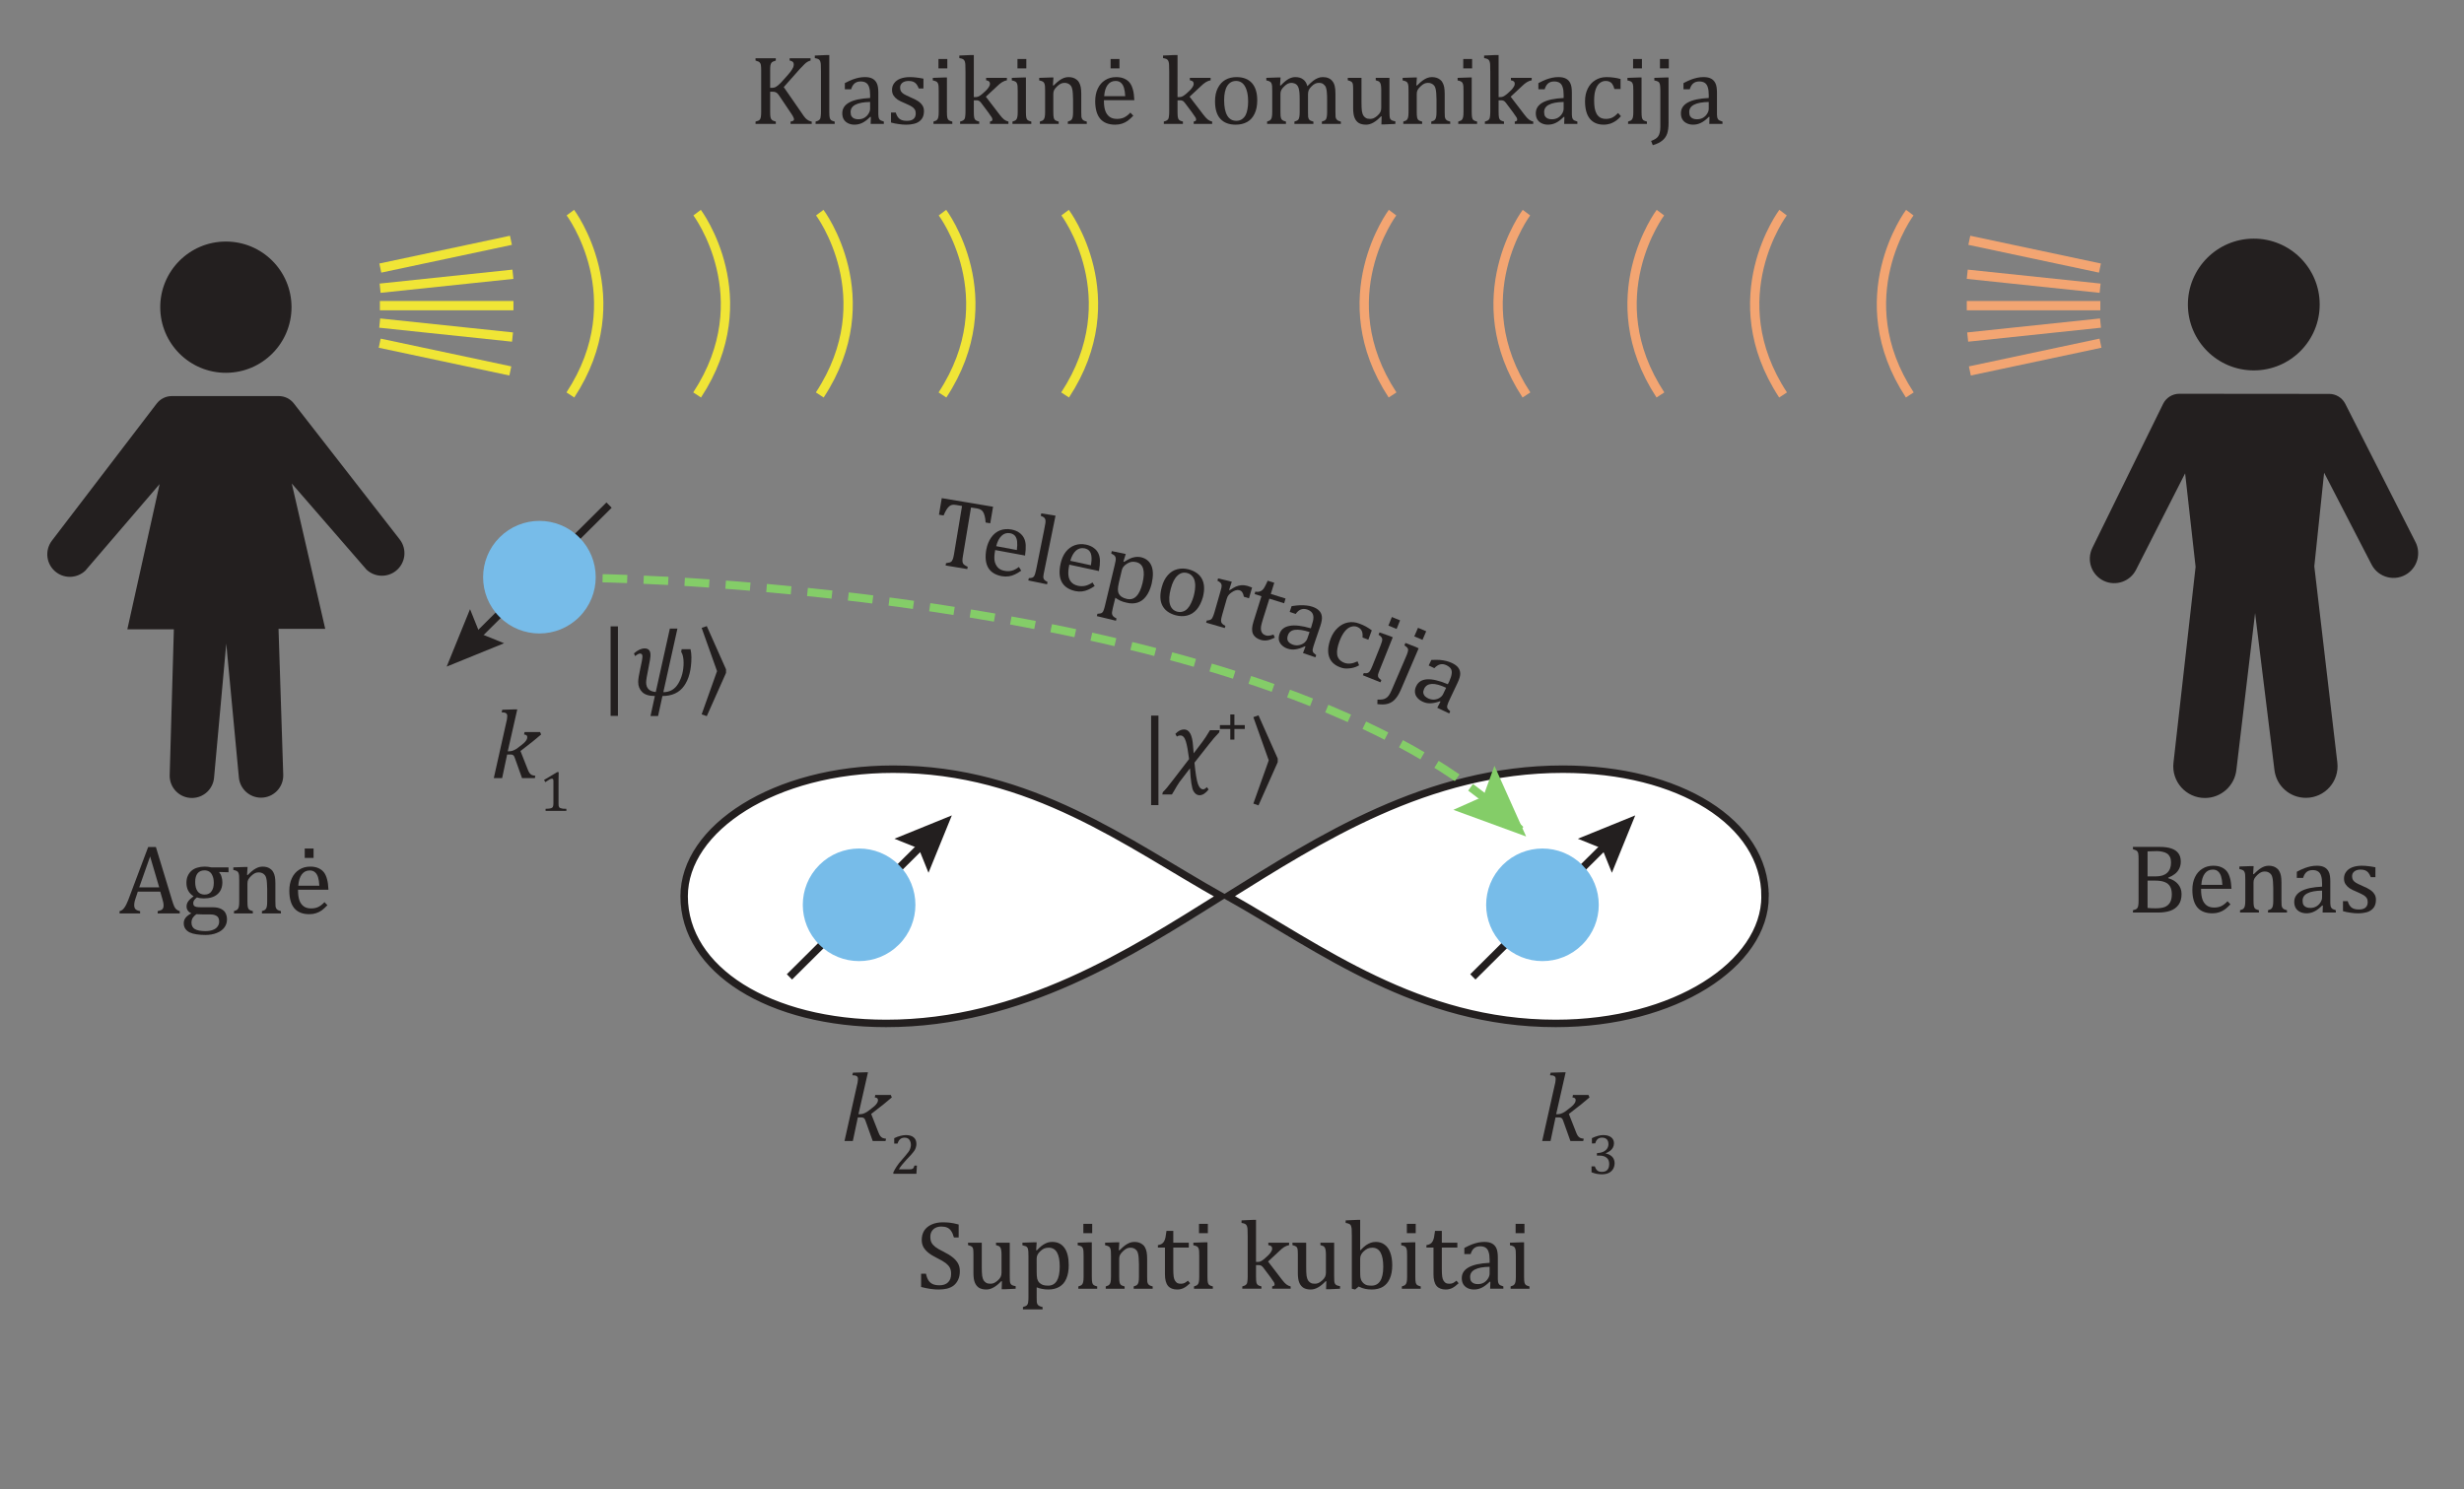 <?xml version="1.0" encoding="UTF-8"?>
<svg width="300.16pt" height="181.42pt" version="1.2" viewBox="0 0 300.16 181.42" xmlns="http://www.w3.org/2000/svg" xmlns:xlink="http://www.w3.org/1999/xlink">
 <rect x="0" y="0" width="300.16" height="181.42" fill="#808080" stroke="none"/>
 <defs>
  <symbol id="glyph0-1" overflow="visible">
   <path d="m4.672 0v-0.281c0.188-0.039 0.328-0.082 0.422-0.125 0.102-0.051 0.176-0.117 0.219-0.203 0.051-0.082 0.078-0.195 0.078-0.344 0-0.133-0.016-0.273-0.047-0.422-0.031-0.156-0.078-0.332-0.141-0.531l-0.219-0.75h-2.734l-0.188 0.578c-0.105 0.293-0.172 0.512-0.203 0.656-0.031 0.148-0.047 0.281-0.047 0.406 0 0.23 0.055 0.402 0.172 0.516 0.125 0.105 0.305 0.18 0.547 0.219v0.281h-2.5v-0.281c0.219-0.039 0.406-0.172 0.562-0.391 0.164-0.219 0.328-0.531 0.484-0.938l2.438-6.484h0.938l1.984 6.531c0.094 0.305 0.176 0.539 0.25 0.703 0.07 0.156 0.16 0.281 0.266 0.375 0.102 0.086 0.238 0.152 0.406 0.203v0.281zm-2.25-3.172h2.438l-1.109-3.766z"/>
  </symbol>
  <symbol id="glyph0-2" overflow="visible">
   <path d="m5.828-5.016-1.094-0.031-0.047 0.062c0.125 0.117 0.219 0.281 0.281 0.5 0.07 0.211 0.109 0.434 0.109 0.672 0 0.637-0.199 1.125-0.594 1.469-0.387 0.344-0.945 0.516-1.672 0.516-0.324 0-0.602-0.039-0.828-0.125-0.305 0.23-0.453 0.453-0.453 0.672 0 0.148 0.023 0.258 0.078 0.328 0.062 0.074 0.156 0.125 0.281 0.156 0.133 0.031 0.336 0.047 0.609 0.047h1.406c0.414 0 0.754 0.07 1.016 0.203 0.258 0.125 0.441 0.297 0.547 0.516 0.113 0.219 0.172 0.473 0.172 0.766 0 0.363-0.105 0.688-0.312 0.969-0.211 0.289-0.516 0.516-0.922 0.672-0.398 0.164-0.859 0.25-1.391 0.25-0.398 0-0.758-0.027-1.078-0.078-0.324-0.043-0.605-0.121-0.844-0.234-0.23-0.117-0.406-0.266-0.531-0.453-0.125-0.18-0.188-0.402-0.188-0.672 0-0.242 0.078-0.465 0.234-0.672 0.164-0.199 0.398-0.375 0.703-0.531-0.188-0.07-0.336-0.18-0.438-0.328-0.105-0.145-0.156-0.312-0.156-0.5 0-0.227 0.062-0.43 0.188-0.609 0.125-0.188 0.348-0.398 0.672-0.641-0.281-0.164-0.5-0.391-0.656-0.672-0.148-0.281-0.219-0.602-0.219-0.969 0-0.332 0.055-0.617 0.172-0.859 0.113-0.25 0.27-0.457 0.469-0.625 0.195-0.164 0.426-0.285 0.688-0.359 0.27-0.082 0.562-0.125 0.875-0.125 0.281 0 0.562 0.031 0.844 0.094h2.078zm-4.062 1.188c0 0.492 0.098 0.871 0.297 1.141 0.195 0.262 0.484 0.391 0.859 0.391 0.195 0 0.363-0.035 0.5-0.109 0.145-0.07 0.258-0.176 0.344-0.312 0.094-0.133 0.16-0.285 0.203-0.453 0.039-0.176 0.062-0.363 0.062-0.562 0-0.344-0.055-0.629-0.156-0.859-0.094-0.227-0.227-0.395-0.391-0.5-0.168-0.102-0.359-0.156-0.578-0.156-0.375 0-0.664 0.125-0.859 0.375-0.188 0.242-0.281 0.59-0.281 1.047zm0.141 3.922c-0.199 0.145-0.352 0.301-0.453 0.469-0.094 0.164-0.141 0.352-0.141 0.562 0 0.352 0.133 0.613 0.406 0.781 0.281 0.164 0.707 0.25 1.281 0.25 0.352 0 0.656-0.047 0.906-0.141 0.258-0.094 0.453-0.23 0.578-0.406 0.133-0.18 0.203-0.383 0.203-0.609 0-0.117-0.016-0.227-0.047-0.328-0.023-0.105-0.074-0.199-0.156-0.281-0.074-0.074-0.184-0.137-0.328-0.188-0.137-0.055-0.32-0.078-0.547-0.078h-0.859c-0.324 0-0.605-0.012-0.844-0.031z"/>
  </symbol>
  <symbol id="glyph0-3" overflow="visible">
   <path d="m6.281 0h-2.312v-0.281c0.156-0.051 0.266-0.094 0.328-0.125 0.062-0.039 0.113-0.094 0.156-0.156 0.051-0.062 0.086-0.156 0.109-0.281 0.031-0.133 0.047-0.332 0.047-0.594v-1.547c0-0.27-0.012-0.516-0.031-0.734-0.012-0.227-0.039-0.41-0.078-0.547-0.031-0.145-0.074-0.254-0.125-0.328-0.055-0.082-0.117-0.148-0.188-0.203-0.074-0.062-0.156-0.109-0.25-0.141-0.094-0.039-0.219-0.062-0.375-0.062s-0.305 0.031-0.438 0.094c-0.137 0.062-0.289 0.172-0.453 0.328-0.156 0.148-0.277 0.293-0.359 0.438-0.074 0.137-0.109 0.297-0.109 0.484v2.188c0 0.336 0.016 0.57 0.047 0.703 0.031 0.137 0.086 0.242 0.172 0.312 0.094 0.062 0.238 0.121 0.438 0.172v0.281h-2.297v-0.281c0.156-0.051 0.266-0.094 0.328-0.125 0.062-0.039 0.113-0.094 0.156-0.156 0.051-0.062 0.086-0.156 0.109-0.281 0.031-0.125 0.047-0.328 0.047-0.609v-2.547c0-0.25-0.008-0.445-0.016-0.594-0.012-0.156-0.043-0.281-0.094-0.375-0.043-0.094-0.109-0.16-0.203-0.203-0.094-0.051-0.23-0.094-0.406-0.125v-0.312l1.375-0.047h0.359l-0.062 0.953 0.078 0.031c0.289-0.289 0.523-0.5 0.703-0.625 0.176-0.125 0.352-0.223 0.531-0.297 0.188-0.07 0.379-0.109 0.578-0.109 0.207 0 0.395 0.027 0.562 0.078 0.164 0.055 0.312 0.133 0.438 0.234 0.133 0.094 0.238 0.219 0.312 0.375 0.082 0.148 0.145 0.328 0.188 0.547 0.039 0.211 0.062 0.477 0.062 0.797v2.203c0 0.273 0.004 0.469 0.016 0.594 0.02 0.117 0.051 0.211 0.094 0.281 0.039 0.062 0.098 0.121 0.172 0.172 0.07 0.043 0.203 0.09 0.391 0.141z"/>
  </symbol>
  <symbol id="glyph0-4" overflow="visible">
   <path d="m5.25-1c-0.25 0.262-0.48 0.469-0.688 0.625-0.211 0.148-0.438 0.262-0.688 0.344-0.25 0.082-0.527 0.125-0.828 0.125-0.805 0-1.414-0.238-1.828-0.719-0.406-0.488-0.609-1.203-0.609-2.141 0-0.582 0.102-1.094 0.312-1.531 0.207-0.445 0.504-0.789 0.891-1.031 0.383-0.25 0.832-0.375 1.344-0.375 0.395 0 0.727 0.062 1 0.188 0.281 0.125 0.504 0.297 0.672 0.516 0.164 0.219 0.289 0.496 0.375 0.828 0.094 0.324 0.148 0.75 0.172 1.281h-3.703v0.109c0 0.461 0.051 0.844 0.156 1.156 0.102 0.312 0.273 0.562 0.516 0.75 0.238 0.18 0.547 0.266 0.922 0.266 0.32 0 0.609-0.055 0.859-0.172 0.258-0.125 0.516-0.32 0.766-0.594zm-0.984-2.375c-0.023-0.426-0.074-0.77-0.156-1.031-0.086-0.27-0.211-0.473-0.375-0.609-0.156-0.145-0.371-0.219-0.641-0.219-0.406 0-0.73 0.164-0.969 0.484-0.242 0.324-0.383 0.781-0.422 1.375zm-0.703-4.531v1.141h-1.078v-1.141z"/>
  </symbol>
  <symbol id="glyph0-5" overflow="visible">
   <path d="m2.484-4.391h0.172c0.156 0 0.289-0.02 0.406-0.062 0.125-0.051 0.258-0.141 0.406-0.266 0.156-0.125 0.391-0.363 0.703-0.719 0.375-0.414 0.633-0.719 0.781-0.906 0.164-0.227 0.281-0.414 0.344-0.562 0.039-0.113 0.062-0.223 0.062-0.328 0-0.156-0.047-0.27-0.141-0.344-0.086-0.07-0.203-0.117-0.359-0.141v-0.281h2.547v0.281c-0.125 0.031-0.25 0.086-0.375 0.156-0.117 0.062-0.234 0.156-0.359 0.281-0.125 0.117-0.312 0.309-0.562 0.578l-1.969 2.219 2.141 3.094c0.219 0.336 0.391 0.57 0.516 0.703 0.133 0.125 0.258 0.219 0.375 0.281 0.125 0.062 0.25 0.105 0.375 0.125v0.281h-2.578v-0.281c0.145-0.02 0.25-0.051 0.312-0.094 0.07-0.039 0.109-0.102 0.109-0.188 0-0.07-0.027-0.156-0.078-0.25-0.043-0.102-0.109-0.223-0.203-0.359l-1.375-2.047c-0.156-0.238-0.273-0.395-0.344-0.469-0.074-0.082-0.156-0.141-0.25-0.172-0.086-0.039-0.199-0.062-0.344-0.062h-0.312v2.453c0 0.262 0.008 0.453 0.031 0.578 0.02 0.125 0.051 0.227 0.094 0.297 0.039 0.062 0.098 0.121 0.172 0.172 0.082 0.043 0.211 0.09 0.391 0.141v0.281h-2.469v-0.281c0.25-0.062 0.41-0.129 0.484-0.203 0.082-0.082 0.133-0.191 0.156-0.328 0.031-0.145 0.047-0.363 0.047-0.656v-5.062c0-0.27-0.012-0.469-0.031-0.594-0.012-0.125-0.043-0.219-0.094-0.281-0.043-0.07-0.102-0.129-0.172-0.172-0.074-0.039-0.203-0.086-0.391-0.141v-0.281h2.469v0.281c-0.168 0.055-0.293 0.102-0.375 0.141-0.074 0.043-0.133 0.094-0.172 0.156-0.043 0.062-0.078 0.164-0.109 0.297-0.023 0.125-0.031 0.324-0.031 0.594z"/>
  </symbol>
  <symbol id="glyph0-6" overflow="visible">
   <path d="m2.141-1.469c0 0.336 0.016 0.57 0.047 0.703 0.031 0.137 0.086 0.242 0.172 0.312 0.082 0.062 0.227 0.121 0.438 0.172v0.281h-2.328v-0.281c0.188-0.051 0.316-0.102 0.391-0.156 0.082-0.062 0.141-0.129 0.172-0.203 0.031-0.07 0.051-0.176 0.062-0.312 0.02-0.133 0.031-0.305 0.031-0.516v-4.906c0-0.375-0.008-0.633-0.016-0.781 0-0.145-0.016-0.27-0.047-0.375-0.023-0.102-0.059-0.18-0.109-0.234-0.043-0.062-0.102-0.109-0.172-0.141-0.074-0.039-0.211-0.078-0.406-0.109v-0.312l1.406-0.062h0.359z"/>
  </symbol>
  <symbol id="glyph0-7" overflow="visible">
   <path d="m3.953-0.844-0.078-0.016c-0.344 0.344-0.668 0.59-0.969 0.734-0.293 0.145-0.609 0.219-0.953 0.219-0.293 0-0.555-0.059-0.781-0.172-0.23-0.113-0.406-0.273-0.531-0.484-0.117-0.207-0.172-0.453-0.172-0.734 0-0.562 0.281-1 0.844-1.312s1.41-0.492 2.547-0.547v-0.375c0-0.406-0.043-0.723-0.125-0.953-0.074-0.238-0.195-0.41-0.359-0.516-0.168-0.113-0.391-0.172-0.672-0.172-0.312 0-0.562 0.086-0.75 0.25-0.18 0.156-0.312 0.391-0.406 0.703h-0.766v-0.75c0.375-0.195 0.688-0.344 0.938-0.438s0.5-0.164 0.75-0.219c0.25-0.051 0.5-0.078 0.75-0.078 0.383 0 0.691 0.062 0.922 0.188 0.238 0.125 0.414 0.312 0.531 0.562 0.125 0.25 0.188 0.637 0.188 1.156v2.031 0.625c0.008 0.117 0.02 0.227 0.031 0.328 0.02 0.094 0.051 0.172 0.094 0.234 0.039 0.062 0.098 0.117 0.172 0.156 0.082 0.043 0.207 0.09 0.375 0.141v0.281h-1.609zm-0.094-1.828c-0.793 0.012-1.387 0.121-1.781 0.328-0.398 0.199-0.594 0.5-0.594 0.906 0 0.219 0.039 0.398 0.125 0.531 0.094 0.125 0.207 0.215 0.344 0.266 0.133 0.055 0.297 0.078 0.484 0.078 0.27 0 0.516-0.062 0.734-0.188 0.219-0.133 0.383-0.301 0.5-0.5 0.125-0.195 0.188-0.395 0.188-0.594z"/>
  </symbol>
  <symbol id="glyph0-8" overflow="visible">
   <path d="m4.5-4.312h-0.562c-0.094-0.238-0.199-0.426-0.312-0.562-0.117-0.133-0.25-0.227-0.406-0.281-0.148-0.051-0.324-0.078-0.531-0.078-0.312 0-0.562 0.074-0.75 0.219-0.188 0.148-0.281 0.344-0.281 0.594 0 0.18 0.035 0.328 0.109 0.453 0.07 0.117 0.188 0.227 0.344 0.328 0.156 0.094 0.43 0.23 0.828 0.406 0.406 0.168 0.711 0.324 0.922 0.469 0.219 0.148 0.391 0.32 0.516 0.516 0.125 0.188 0.188 0.414 0.188 0.672 0 0.312-0.055 0.574-0.156 0.781-0.105 0.211-0.258 0.383-0.453 0.516-0.188 0.137-0.418 0.23-0.688 0.281-0.262 0.062-0.547 0.094-0.859 0.094-0.324 0-0.641-0.027-0.953-0.078-0.312-0.039-0.617-0.102-0.906-0.188v-1.219h0.578c0.102 0.355 0.258 0.617 0.469 0.781 0.207 0.156 0.492 0.234 0.859 0.234 0.133 0 0.27-0.008 0.406-0.031 0.133-0.031 0.254-0.078 0.359-0.141 0.102-0.07 0.188-0.164 0.25-0.281 0.062-0.125 0.094-0.273 0.094-0.453 0-0.195-0.043-0.359-0.125-0.484-0.074-0.125-0.195-0.238-0.359-0.344-0.156-0.102-0.445-0.242-0.859-0.422-0.355-0.145-0.641-0.285-0.859-0.422-0.211-0.145-0.375-0.312-0.5-0.5-0.125-0.195-0.188-0.426-0.188-0.688 0-0.32 0.086-0.598 0.266-0.828 0.176-0.238 0.426-0.422 0.75-0.547 0.332-0.125 0.719-0.188 1.156-0.188 0.258 0 0.508 0.016 0.75 0.047 0.238 0.023 0.539 0.07 0.906 0.141z"/>
  </symbol>
  <symbol id="glyph0-9" overflow="visible">
   <path d="m2.25-7.906v1.141h-1.078v-1.141zm-1.688 7.625c0.156-0.051 0.266-0.094 0.328-0.125 0.062-0.039 0.113-0.094 0.156-0.156 0.051-0.062 0.086-0.156 0.109-0.281 0.031-0.125 0.047-0.328 0.047-0.609v-2.547c0-0.25-0.008-0.445-0.016-0.594-0.012-0.156-0.043-0.281-0.094-0.375-0.043-0.094-0.109-0.16-0.203-0.203-0.094-0.051-0.23-0.094-0.406-0.125v-0.312l1.375-0.047h0.344v4.188c0 0.336 0.016 0.57 0.047 0.703 0.031 0.137 0.086 0.242 0.172 0.312 0.094 0.062 0.238 0.121 0.438 0.172v0.281h-2.297z"/>
  </symbol>
  <symbol id="glyph0-10" overflow="visible">
   <path d="m2.141-3.266h0.188c0.125 0 0.227-0.016 0.312-0.047 0.094-0.031 0.195-0.086 0.312-0.172 0.125-0.082 0.289-0.223 0.5-0.422 0.188-0.164 0.32-0.305 0.406-0.422 0.094-0.125 0.16-0.234 0.203-0.328 0.031-0.082 0.047-0.164 0.047-0.25 0-0.113-0.039-0.203-0.109-0.266-0.074-0.07-0.195-0.117-0.359-0.141v-0.297h2.531v0.297c-0.188 0.031-0.387 0.109-0.594 0.234-0.199 0.125-0.402 0.293-0.609 0.5l-1.359 1.266 1.688 2.203c0.195 0.262 0.375 0.453 0.531 0.578 0.164 0.125 0.344 0.211 0.531 0.25v0.281h-2.25v-0.281c0.094-0.02 0.164-0.047 0.219-0.078 0.051-0.031 0.078-0.082 0.078-0.156 0-0.062-0.012-0.117-0.031-0.172-0.023-0.062-0.07-0.141-0.141-0.234-0.062-0.102-0.184-0.273-0.359-0.516l-0.703-0.938c-0.125-0.176-0.219-0.289-0.281-0.344-0.055-0.051-0.109-0.086-0.172-0.109-0.062-0.031-0.148-0.047-0.25-0.047h-0.328v1.406c0 0.336 0.016 0.57 0.047 0.703 0.031 0.137 0.086 0.242 0.172 0.312 0.082 0.062 0.227 0.121 0.438 0.172v0.281h-2.328v-0.281c0.188-0.051 0.316-0.102 0.391-0.156 0.082-0.062 0.141-0.129 0.172-0.203 0.031-0.07 0.051-0.176 0.062-0.312 0.02-0.133 0.031-0.305 0.031-0.516v-4.906c0-0.375-0.008-0.633-0.016-0.781 0-0.145-0.016-0.27-0.047-0.375-0.023-0.102-0.059-0.18-0.109-0.234-0.043-0.062-0.102-0.109-0.172-0.141-0.074-0.039-0.211-0.078-0.406-0.109v-0.312l1.406-0.062h0.359z"/>
  </symbol>
  <symbol id="glyph0-11" overflow="visible"></symbol>
  <symbol id="glyph0-12" overflow="visible">
   <path d="m3.125 0.094c-0.812 0-1.438-0.238-1.875-0.719-0.43-0.477-0.641-1.188-0.641-2.125 0-0.645 0.113-1.188 0.344-1.625 0.227-0.445 0.535-0.781 0.922-1 0.395-0.219 0.844-0.328 1.344-0.328 0.832 0 1.461 0.246 1.891 0.734 0.426 0.48 0.641 1.18 0.641 2.094 0 0.648-0.109 1.195-0.328 1.641-0.211 0.449-0.512 0.781-0.906 1-0.398 0.219-0.859 0.328-1.391 0.328zm-1.406-2.969c0 0.805 0.125 1.422 0.375 1.859 0.258 0.43 0.629 0.641 1.109 0.641 0.258 0 0.484-0.062 0.672-0.188s0.336-0.289 0.453-0.5c0.113-0.219 0.191-0.469 0.234-0.75 0.051-0.289 0.078-0.586 0.078-0.891 0-0.57-0.062-1.047-0.188-1.422-0.125-0.383-0.297-0.664-0.516-0.844-0.219-0.176-0.469-0.266-0.75-0.266-0.469 0-0.836 0.203-1.094 0.609-0.25 0.406-0.375 0.992-0.375 1.75z"/>
  </symbol>
  <symbol id="glyph0-13" overflow="visible">
   <path d="m2.156-4.703 0.078 0.031c0.227-0.238 0.414-0.414 0.562-0.531 0.156-0.125 0.301-0.223 0.438-0.297 0.145-0.07 0.281-0.125 0.406-0.156s0.25-0.047 0.375-0.047c0.395 0 0.711 0.094 0.953 0.281 0.25 0.18 0.422 0.453 0.516 0.828 0.289-0.301 0.523-0.52 0.703-0.656 0.188-0.145 0.375-0.254 0.562-0.328 0.188-0.082 0.391-0.125 0.609-0.125 0.27 0 0.5 0.043 0.688 0.125 0.188 0.074 0.344 0.188 0.469 0.344 0.133 0.156 0.234 0.355 0.297 0.594 0.062 0.242 0.094 0.562 0.094 0.969v2.203c0 0.305 0.004 0.512 0.016 0.625 0.02 0.105 0.051 0.188 0.094 0.25 0.039 0.062 0.098 0.121 0.172 0.172 0.07 0.043 0.195 0.09 0.375 0.141v0.281h-2.312v-0.281c0.156-0.051 0.266-0.094 0.328-0.125 0.07-0.039 0.129-0.094 0.172-0.156 0.039-0.062 0.07-0.156 0.094-0.281 0.031-0.133 0.047-0.332 0.047-0.594v-1.547c0-0.32-0.012-0.594-0.031-0.812-0.012-0.219-0.039-0.391-0.078-0.516-0.031-0.133-0.074-0.238-0.125-0.312-0.055-0.07-0.117-0.133-0.188-0.188-0.062-0.062-0.141-0.109-0.234-0.141-0.086-0.031-0.203-0.047-0.359-0.047s-0.305 0.031-0.438 0.094c-0.137 0.062-0.281 0.172-0.438 0.328-0.156 0.148-0.273 0.297-0.344 0.453-0.062 0.148-0.094 0.32-0.094 0.516v2.141c0 0.305 0.004 0.512 0.016 0.625 0.02 0.105 0.047 0.188 0.078 0.25 0.039 0.062 0.098 0.121 0.172 0.172 0.082 0.043 0.211 0.09 0.391 0.141v0.281h-2.312v-0.281c0.156-0.051 0.266-0.094 0.328-0.125 0.07-0.039 0.129-0.094 0.172-0.156 0.039-0.062 0.07-0.156 0.094-0.281 0.031-0.133 0.047-0.332 0.047-0.594v-1.547c0-0.344-0.012-0.625-0.031-0.844-0.023-0.219-0.055-0.391-0.094-0.516-0.043-0.133-0.094-0.242-0.156-0.328-0.062-0.082-0.133-0.145-0.203-0.188-0.062-0.039-0.141-0.07-0.234-0.094-0.086-0.031-0.184-0.047-0.297-0.047-0.156 0-0.309 0.039-0.453 0.109-0.137 0.074-0.277 0.184-0.422 0.328-0.148 0.137-0.262 0.277-0.344 0.422-0.074 0.148-0.109 0.309-0.109 0.484v2.188c0 0.23 0.004 0.402 0.016 0.516 0.02 0.117 0.039 0.211 0.062 0.281 0.031 0.062 0.062 0.117 0.094 0.156 0.039 0.043 0.098 0.086 0.172 0.125 0.07 0.031 0.18 0.07 0.328 0.109v0.281h-2.297v-0.281c0.145-0.051 0.25-0.094 0.312-0.125 0.062-0.039 0.113-0.094 0.156-0.156 0.051-0.062 0.086-0.156 0.109-0.281 0.031-0.125 0.047-0.328 0.047-0.609v-2.547c0-0.25-0.008-0.445-0.016-0.594-0.012-0.156-0.043-0.281-0.094-0.375-0.043-0.094-0.109-0.16-0.203-0.203-0.094-0.051-0.23-0.094-0.406-0.125v-0.312l1.375-0.047h0.359z"/>
  </symbol>
  <symbol id="glyph0-14" overflow="visible">
   <path d="m0.422-5.609h1.672v2.984c0 0.461 0.016 0.809 0.047 1.047 0.039 0.242 0.098 0.422 0.172 0.547 0.07 0.117 0.172 0.215 0.297 0.297 0.125 0.086 0.301 0.125 0.531 0.125 0.145 0 0.285-0.023 0.422-0.078 0.145-0.062 0.301-0.164 0.469-0.312 0.164-0.145 0.285-0.289 0.359-0.438 0.07-0.145 0.109-0.316 0.109-0.516v-2.188c0-0.227-0.012-0.395-0.031-0.5-0.012-0.113-0.031-0.203-0.062-0.266-0.023-0.07-0.055-0.129-0.094-0.172-0.031-0.051-0.086-0.094-0.156-0.125-0.062-0.031-0.172-0.066-0.328-0.109v-0.297h1.672v4.016c0 0.293 0.004 0.508 0.016 0.641 0.008 0.137 0.035 0.246 0.078 0.328 0.039 0.074 0.102 0.137 0.188 0.188 0.082 0.043 0.227 0.086 0.438 0.125v0.312l-1.344 0.062h-0.359l0.031-0.969-0.078-0.016c-0.324 0.344-0.637 0.602-0.938 0.766-0.293 0.164-0.586 0.25-0.875 0.25-0.367 0-0.664-0.07-0.891-0.203-0.23-0.145-0.402-0.359-0.516-0.641-0.117-0.281-0.172-0.672-0.172-1.172v-2.219c0-0.332-0.012-0.555-0.031-0.672-0.023-0.125-0.07-0.223-0.141-0.297-0.074-0.07-0.234-0.141-0.484-0.203z"/>
  </symbol>
  <symbol id="glyph0-15" overflow="visible">
   <path d="m4.938-5.469v1.219h-0.75c-0.062-0.25-0.148-0.445-0.25-0.594-0.094-0.145-0.211-0.242-0.344-0.297-0.125-0.062-0.281-0.094-0.469-0.094-0.273 0-0.516 0.09-0.734 0.266-0.211 0.168-0.375 0.434-0.5 0.797-0.117 0.355-0.172 0.793-0.172 1.312 0 0.336 0.02 0.641 0.062 0.922 0.051 0.273 0.129 0.508 0.234 0.703 0.113 0.199 0.266 0.355 0.453 0.469 0.188 0.105 0.422 0.156 0.703 0.156 0.27 0 0.52-0.051 0.75-0.156 0.227-0.113 0.469-0.301 0.719-0.562l0.344 0.391c-0.199 0.219-0.375 0.387-0.531 0.5-0.156 0.117-0.324 0.215-0.5 0.297-0.168 0.086-0.34 0.141-0.516 0.172-0.168 0.039-0.352 0.062-0.547 0.062-0.742 0-1.309-0.242-1.703-0.734-0.387-0.488-0.578-1.195-0.578-2.125 0-0.582 0.109-1.094 0.328-1.531 0.219-0.445 0.523-0.789 0.922-1.031 0.395-0.25 0.852-0.375 1.375-0.375 0.312 0 0.602 0.023 0.875 0.062 0.281 0.031 0.555 0.09 0.828 0.172z"/>
  </symbol>
  <symbol id="glyph0-16" overflow="visible">
   <path d="m2.188-7.906v1.141h-1.078v-1.141zm-0.031 7.797c0 0.539-0.059 0.973-0.172 1.297-0.117 0.332-0.312 0.613-0.594 0.844-0.273 0.227-0.656 0.414-1.156 0.562l-0.203-0.516c0.238-0.094 0.422-0.184 0.547-0.266 0.133-0.086 0.238-0.184 0.312-0.297 0.082-0.105 0.145-0.25 0.188-0.438 0.051-0.188 0.078-0.43 0.078-0.719v-4.359c0-0.301-0.012-0.52-0.031-0.656-0.012-0.133-0.039-0.238-0.078-0.312-0.031-0.082-0.09-0.145-0.172-0.188-0.086-0.051-0.234-0.098-0.453-0.141v-0.312l1.375-0.047h0.359z"/>
  </symbol>
  <symbol id="glyph0-17" overflow="visible">
   <path d="m1.25-1.828c0.07 0.344 0.176 0.621 0.312 0.828 0.133 0.199 0.305 0.344 0.516 0.438 0.207 0.094 0.477 0.141 0.812 0.141 0.457 0 0.805-0.117 1.047-0.359 0.25-0.238 0.375-0.586 0.375-1.047 0-0.289-0.055-0.535-0.156-0.734-0.105-0.195-0.273-0.383-0.5-0.562-0.23-0.176-0.578-0.379-1.047-0.609-0.461-0.227-0.824-0.453-1.094-0.672-0.262-0.219-0.461-0.453-0.594-0.703-0.125-0.25-0.188-0.523-0.188-0.828 0-0.438 0.098-0.816 0.297-1.141 0.207-0.32 0.508-0.57 0.906-0.75 0.395-0.176 0.848-0.266 1.359-0.266 0.301 0 0.594 0.016 0.875 0.047s0.633 0.105 1.062 0.219v1.578h-0.578c-0.094-0.344-0.211-0.609-0.344-0.797-0.137-0.195-0.297-0.332-0.484-0.406-0.18-0.082-0.414-0.125-0.703-0.125-0.262 0-0.492 0.047-0.688 0.141-0.199 0.094-0.359 0.242-0.484 0.438-0.117 0.188-0.172 0.414-0.172 0.672 0 0.281 0.047 0.516 0.141 0.703 0.102 0.188 0.258 0.367 0.469 0.531 0.219 0.168 0.531 0.352 0.938 0.547 0.5 0.25 0.883 0.484 1.156 0.703 0.281 0.219 0.5 0.465 0.656 0.734 0.156 0.273 0.234 0.594 0.234 0.969 0 0.406-0.07 0.75-0.203 1.031-0.125 0.281-0.305 0.516-0.531 0.703-0.23 0.18-0.508 0.309-0.828 0.391-0.312 0.07-0.656 0.109-1.031 0.109-0.617 0-1.324-0.102-2.125-0.312v-1.609z"/>
  </symbol>
  <symbol id="glyph0-18" overflow="visible">
   <path d="m2.156-0.172v1.234c0 0.25 0.004 0.438 0.016 0.562 0.02 0.125 0.051 0.223 0.094 0.297 0.051 0.07 0.117 0.129 0.203 0.172 0.082 0.051 0.219 0.098 0.406 0.141v0.281h-2.391v-0.281c0.145-0.043 0.258-0.086 0.344-0.125 0.094-0.043 0.16-0.105 0.203-0.188 0.051-0.074 0.082-0.18 0.094-0.312 0.02-0.137 0.031-0.32 0.031-0.547v-5.031c0-0.281-0.008-0.477-0.016-0.594-0.012-0.125-0.027-0.223-0.047-0.297-0.023-0.082-0.059-0.148-0.109-0.203-0.043-0.051-0.105-0.094-0.188-0.125-0.074-0.031-0.199-0.066-0.375-0.109v-0.312l1.391-0.047h0.344l-0.062 0.953 0.078 0.031c0.238-0.25 0.426-0.426 0.562-0.531 0.145-0.113 0.289-0.207 0.438-0.281 0.156-0.082 0.301-0.141 0.438-0.172 0.145-0.031 0.297-0.047 0.453-0.047 0.645 0 1.141 0.246 1.484 0.734 0.344 0.48 0.516 1.184 0.516 2.109 0 0.648-0.102 1.195-0.297 1.641-0.188 0.438-0.469 0.766-0.844 0.984s-0.82 0.328-1.328 0.328c-0.293 0-0.559-0.027-0.797-0.078-0.23-0.039-0.445-0.102-0.641-0.188zm0-1.938c0 0.375 0.02 0.668 0.062 0.875 0.051 0.199 0.133 0.359 0.25 0.484 0.125 0.125 0.266 0.219 0.422 0.281 0.164 0.062 0.383 0.094 0.656 0.094 0.469 0 0.82-0.191 1.062-0.578 0.238-0.395 0.359-0.977 0.359-1.75 0-1.531-0.449-2.297-1.344-2.297-0.219 0-0.414 0.039-0.578 0.109-0.156 0.074-0.312 0.188-0.469 0.344-0.156 0.148-0.266 0.293-0.328 0.438-0.062 0.137-0.094 0.289-0.094 0.453z"/>
  </symbol>
  <symbol id="glyph0-19" overflow="visible">
   <path d="m0.219-5.312c0.195-0.031 0.352-0.082 0.469-0.156 0.125-0.082 0.219-0.18 0.281-0.297 0.07-0.125 0.129-0.281 0.172-0.469 0.039-0.188 0.082-0.457 0.125-0.812h0.828v1.438h1.891v0.594h-1.891v2.609c0 0.387 0.016 0.695 0.047 0.922 0.031 0.219 0.086 0.391 0.172 0.516 0.082 0.125 0.176 0.219 0.281 0.281 0.113 0.055 0.258 0.078 0.438 0.078 0.156 0 0.301-0.031 0.438-0.094 0.133-0.07 0.27-0.164 0.406-0.281l0.266 0.312c-0.281 0.273-0.547 0.469-0.797 0.594-0.242 0.113-0.496 0.172-0.766 0.172-0.5 0-0.875-0.145-1.125-0.438-0.25-0.301-0.375-0.773-0.375-1.422v-3.25h-0.859z"/>
  </symbol>
  <symbol id="glyph0-20" overflow="visible">
   <path d="m2.047-4.688 0.016 0.016c0.281-0.289 0.508-0.5 0.688-0.625 0.188-0.125 0.375-0.223 0.562-0.297 0.195-0.07 0.41-0.109 0.641-0.109 0.414 0 0.77 0.109 1.062 0.328 0.301 0.211 0.531 0.527 0.688 0.953 0.164 0.43 0.25 0.949 0.25 1.562 0 0.637-0.102 1.18-0.297 1.625-0.188 0.438-0.469 0.773-0.844 1-0.375 0.219-0.824 0.328-1.344 0.328-0.281 0-0.555-0.027-0.812-0.078-0.25-0.051-0.516-0.145-0.797-0.281l-0.422 0.359-0.406-0.094v-6.375c0-0.375-0.008-0.633-0.016-0.781 0-0.145-0.016-0.27-0.047-0.375-0.023-0.102-0.055-0.18-0.094-0.234-0.043-0.062-0.105-0.109-0.188-0.141-0.074-0.039-0.211-0.078-0.406-0.109v-0.312l1.422-0.062h0.344zm0 2.578c0 0.305 0.008 0.543 0.031 0.719 0.031 0.18 0.078 0.324 0.141 0.438 0.07 0.117 0.164 0.227 0.281 0.328 0.125 0.094 0.258 0.164 0.406 0.203 0.156 0.031 0.328 0.047 0.516 0.047 0.469 0 0.82-0.188 1.062-0.562 0.25-0.383 0.375-0.961 0.375-1.734 0-0.77-0.109-1.348-0.328-1.734-0.219-0.395-0.555-0.594-1-0.594-0.23 0-0.422 0.039-0.578 0.109-0.156 0.074-0.312 0.184-0.469 0.328-0.148 0.137-0.258 0.277-0.328 0.422-0.074 0.137-0.109 0.297-0.109 0.484z"/>
  </symbol>
  <symbol id="glyph1-1" overflow="visible">
   <path d="m0.703 0v-0.281c0.25-0.062 0.41-0.129 0.484-0.203 0.082-0.082 0.133-0.191 0.156-0.328 0.031-0.145 0.047-0.363 0.047-0.656v-5.062c0-0.27-0.012-0.469-0.031-0.594-0.012-0.125-0.043-0.219-0.094-0.281-0.043-0.07-0.102-0.129-0.172-0.172-0.074-0.039-0.203-0.086-0.391-0.141v-0.281h3.219c0.613 0 1.109 0.07 1.484 0.203 0.383 0.137 0.664 0.336 0.844 0.594 0.188 0.25 0.281 0.586 0.281 1 0 0.336-0.07 0.625-0.203 0.875-0.125 0.25-0.297 0.461-0.516 0.625-0.211 0.168-0.48 0.32-0.812 0.453v0.062c0.531 0.156 0.93 0.402 1.203 0.734 0.281 0.336 0.422 0.734 0.422 1.203 0 0.531-0.121 0.965-0.359 1.297-0.242 0.336-0.574 0.578-1 0.734-0.418 0.148-0.93 0.219-1.531 0.219zm2.812-4.406c0.594 0 1.047-0.145 1.359-0.438 0.312-0.289 0.469-0.707 0.469-1.25 0-0.27-0.043-0.492-0.125-0.672-0.086-0.176-0.203-0.316-0.359-0.422-0.156-0.102-0.344-0.176-0.562-0.219-0.211-0.051-0.434-0.078-0.672-0.078-0.148 0-0.344 0.008-0.594 0.016-0.242 0.012-0.422 0.016-0.547 0.016v3.047zm-1.031 3.844c0.289 0.031 0.613 0.047 0.969 0.047 0.508 0 0.906-0.062 1.188-0.188 0.281-0.133 0.484-0.328 0.609-0.578s0.188-0.566 0.188-0.953c0-0.375-0.07-0.68-0.203-0.922-0.137-0.25-0.352-0.43-0.641-0.547-0.293-0.125-0.688-0.188-1.188-0.188h-0.922z"/>
  </symbol>
  <symbol id="glyph1-2" overflow="visible">
   <path d="m5.25-1c-0.25 0.262-0.48 0.469-0.688 0.625-0.211 0.148-0.438 0.262-0.688 0.344-0.25 0.082-0.527 0.125-0.828 0.125-0.805 0-1.414-0.238-1.828-0.719-0.406-0.488-0.609-1.203-0.609-2.141 0-0.582 0.102-1.094 0.312-1.531 0.207-0.445 0.504-0.789 0.891-1.031 0.383-0.25 0.832-0.375 1.344-0.375 0.395 0 0.727 0.062 1 0.188 0.281 0.125 0.504 0.297 0.672 0.516 0.164 0.219 0.289 0.496 0.375 0.828 0.094 0.324 0.148 0.75 0.172 1.281h-3.703v0.109c0 0.461 0.051 0.844 0.156 1.156 0.102 0.312 0.273 0.562 0.516 0.75 0.238 0.18 0.547 0.266 0.922 0.266 0.32 0 0.609-0.055 0.859-0.172 0.258-0.125 0.516-0.32 0.766-0.594zm-0.984-2.375c-0.023-0.426-0.074-0.77-0.156-1.031-0.086-0.27-0.211-0.473-0.375-0.609-0.156-0.145-0.371-0.219-0.641-0.219-0.406 0-0.73 0.164-0.969 0.484-0.242 0.324-0.383 0.781-0.422 1.375z"/>
  </symbol>
  <symbol id="glyph1-3" overflow="visible">
   <path d="m6.281 0h-2.312v-0.281c0.156-0.051 0.266-0.094 0.328-0.125 0.062-0.039 0.113-0.094 0.156-0.156 0.051-0.062 0.086-0.156 0.109-0.281 0.031-0.133 0.047-0.332 0.047-0.594v-1.547c0-0.27-0.012-0.516-0.031-0.734-0.012-0.227-0.039-0.41-0.078-0.547-0.031-0.145-0.074-0.254-0.125-0.328-0.055-0.082-0.117-0.148-0.188-0.203-0.074-0.062-0.156-0.109-0.25-0.141-0.094-0.039-0.219-0.062-0.375-0.062s-0.305 0.031-0.438 0.094c-0.137 0.062-0.289 0.172-0.453 0.328-0.156 0.148-0.277 0.293-0.359 0.438-0.074 0.137-0.109 0.297-0.109 0.484v2.188c0 0.336 0.016 0.57 0.047 0.703 0.031 0.137 0.086 0.242 0.172 0.312 0.094 0.062 0.238 0.121 0.438 0.172v0.281h-2.297v-0.281c0.156-0.051 0.266-0.094 0.328-0.125 0.062-0.039 0.113-0.094 0.156-0.156 0.051-0.062 0.086-0.156 0.109-0.281 0.031-0.125 0.047-0.328 0.047-0.609v-2.547c0-0.25-0.008-0.445-0.016-0.594-0.012-0.156-0.043-0.281-0.094-0.375-0.043-0.094-0.109-0.16-0.203-0.203-0.094-0.051-0.23-0.094-0.406-0.125v-0.312l1.375-0.047h0.359l-0.062 0.953 0.078 0.031c0.289-0.289 0.523-0.5 0.703-0.625 0.176-0.125 0.352-0.223 0.531-0.297 0.188-0.07 0.379-0.109 0.578-0.109 0.207 0 0.395 0.027 0.562 0.078 0.164 0.055 0.312 0.133 0.438 0.234 0.133 0.094 0.238 0.219 0.312 0.375 0.082 0.148 0.145 0.328 0.188 0.547 0.039 0.211 0.062 0.477 0.062 0.797v2.203c0 0.273 0.004 0.469 0.016 0.594 0.02 0.117 0.051 0.211 0.094 0.281 0.039 0.062 0.098 0.121 0.172 0.172 0.07 0.043 0.203 0.09 0.391 0.141z"/>
  </symbol>
  <symbol id="glyph1-4" overflow="visible">
   <path d="m3.953-0.844-0.078-0.016c-0.344 0.344-0.668 0.59-0.969 0.734-0.293 0.145-0.609 0.219-0.953 0.219-0.293 0-0.555-0.059-0.781-0.172-0.23-0.113-0.406-0.273-0.531-0.484-0.117-0.207-0.172-0.453-0.172-0.734 0-0.562 0.281-1 0.844-1.312s1.41-0.492 2.547-0.547v-0.375c0-0.406-0.043-0.723-0.125-0.953-0.074-0.238-0.195-0.41-0.359-0.516-0.168-0.113-0.391-0.172-0.672-0.172-0.312 0-0.562 0.086-0.75 0.25-0.18 0.156-0.312 0.391-0.406 0.703h-0.766v-0.75c0.375-0.195 0.688-0.344 0.938-0.438s0.5-0.164 0.75-0.219c0.25-0.051 0.5-0.078 0.75-0.078 0.383 0 0.691 0.062 0.922 0.188 0.238 0.125 0.414 0.312 0.531 0.562 0.125 0.25 0.188 0.637 0.188 1.156v2.031 0.625c0.008 0.117 0.02 0.227 0.031 0.328 0.02 0.094 0.051 0.172 0.094 0.234 0.039 0.062 0.098 0.117 0.172 0.156 0.082 0.043 0.207 0.09 0.375 0.141v0.281h-1.609zm-0.094-1.828c-0.793 0.012-1.387 0.121-1.781 0.328-0.398 0.199-0.594 0.5-0.594 0.906 0 0.219 0.039 0.398 0.125 0.531 0.094 0.125 0.207 0.215 0.344 0.266 0.133 0.055 0.297 0.078 0.484 0.078 0.27 0 0.516-0.062 0.734-0.188 0.219-0.133 0.383-0.301 0.5-0.5 0.125-0.195 0.188-0.395 0.188-0.594z"/>
  </symbol>
  <symbol id="glyph1-5" overflow="visible">
   <path d="m4.5-4.312h-0.562c-0.094-0.238-0.199-0.426-0.312-0.562-0.117-0.133-0.25-0.227-0.406-0.281-0.148-0.051-0.324-0.078-0.531-0.078-0.312 0-0.562 0.074-0.75 0.219-0.188 0.148-0.281 0.344-0.281 0.594 0 0.18 0.035 0.328 0.109 0.453 0.07 0.117 0.188 0.227 0.344 0.328 0.156 0.094 0.43 0.23 0.828 0.406 0.406 0.168 0.711 0.324 0.922 0.469 0.219 0.148 0.391 0.32 0.516 0.516 0.125 0.188 0.188 0.414 0.188 0.672 0 0.312-0.055 0.574-0.156 0.781-0.105 0.211-0.258 0.383-0.453 0.516-0.188 0.137-0.418 0.23-0.688 0.281-0.262 0.062-0.547 0.094-0.859 0.094-0.324 0-0.641-0.027-0.953-0.078-0.312-0.039-0.617-0.102-0.906-0.188v-1.219h0.578c0.102 0.355 0.258 0.617 0.469 0.781 0.207 0.156 0.492 0.234 0.859 0.234 0.133 0 0.27-0.008 0.406-0.031 0.133-0.031 0.254-0.078 0.359-0.141 0.102-0.07 0.188-0.164 0.25-0.281 0.062-0.125 0.094-0.273 0.094-0.453 0-0.195-0.043-0.359-0.125-0.484-0.074-0.125-0.195-0.238-0.359-0.344-0.156-0.102-0.445-0.242-0.859-0.422-0.355-0.145-0.641-0.285-0.859-0.422-0.211-0.145-0.375-0.312-0.5-0.5-0.125-0.195-0.188-0.426-0.188-0.688 0-0.32 0.086-0.598 0.266-0.828 0.176-0.238 0.426-0.422 0.75-0.547 0.332-0.125 0.719-0.188 1.156-0.188 0.258 0 0.508 0.016 0.75 0.047 0.238 0.023 0.539 0.07 0.906 0.141z"/>
  </symbol>
  <symbol id="glyph2-1" overflow="visible">
   <path d="m2.344 2.516h-0.891v-10.906h0.891z"/>
  </symbol>
  <symbol id="glyph3-1" overflow="visible">
   <path d="m5.938-5.328c-0.367 0.367-0.793 0.859-1.281 1.484l-1.719 2.188c0.125 1.305 0.266 2.164 0.422 2.594 0.156 0.438 0.367 0.656 0.641 0.656 0.125 0 0.27-0.09 0.438-0.266l0.219 0.281c-0.367 0.469-0.734 0.703-1.109 0.703-0.293 0-0.539-0.168-0.734-0.5-0.199-0.336-0.34-1.262-0.422-2.781l-1.281 1.672c-0.137 0.188-0.371 0.57-0.703 1.156l-0.219 0.359h-1.172l0.062-0.281c0.273-0.25 0.664-0.715 1.172-1.391l2.031-2.641c-0.117-0.945-0.246-1.66-0.391-2.141-0.148-0.488-0.367-0.734-0.656-0.734-0.18 0-0.324 0.047-0.438 0.141l-0.188-0.328c0.332-0.363 0.688-0.547 1.062-0.547 0.645 0 1.008 0.672 1.094 2.016 0.02 0.262 0.047 0.559 0.078 0.891l1.078-1.422c0.238-0.312 0.539-0.773 0.906-1.391h1.172z"/>
  </symbol>
  <symbol id="glyph3-2" overflow="visible">
   <path d="m3.969 0.094-0.531 2.438h-0.922l0.531-2.438c-0.711 0-1.227-0.16-1.547-0.484-0.324-0.32-0.484-0.734-0.484-1.234 0-0.301 0.082-0.832 0.25-1.594 0.176-0.758 0.266-1.266 0.266-1.516 0-0.227-0.102-0.344-0.297-0.344-0.137 0-0.336 0.105-0.594 0.312l-0.141-0.328c0.457-0.406 0.891-0.609 1.297-0.609 0.477 0 0.719 0.266 0.719 0.797 0 0.273-0.09 0.836-0.266 1.688-0.18 0.855-0.266 1.406-0.266 1.656 0 0.711 0.391 1.102 1.172 1.172l1.719-7.734h0.922l-1.719 7.75c0.801 0 1.41-0.352 1.828-1.062 0.426-0.719 0.641-1.555 0.641-2.516 0-0.594-0.102-1.039-0.297-1.344l0.062-0.312h1.078c0.07 0.312 0.109 0.637 0.109 0.969 0 1.5-0.297 2.668-0.891 3.5-0.586 0.824-1.465 1.234-2.641 1.234z"/>
  </symbol>
  <symbol id="glyph4-1" overflow="visible">
   <path d="m2.188-1.766v1.297h-0.5v-1.297h-1.266v-0.469h1.266v-1.297h0.5v1.297h1.266v0.469z"/>
  </symbol>
  <symbol id="glyph5-1" overflow="visible">
   <path d="m1.25-8.422 2.344 5.266v0.438l-2.344 5.266-0.625-0.219 1.875-5.266-1.875-5.266z"/>
  </symbol>
  <symbol id="glyph6-1" overflow="visible">
   <path d="m2.156-3.266h0.188c0.125 0 0.254-0.02 0.391-0.062 0.145-0.051 0.297-0.125 0.453-0.219 0.156-0.102 0.367-0.266 0.641-0.484 0.207-0.156 0.359-0.289 0.453-0.406 0.102-0.125 0.172-0.227 0.203-0.312 0.031-0.082 0.047-0.164 0.047-0.25 0-0.188-0.133-0.289-0.391-0.312l0.062-0.297h1.891l0.125 0.297c-0.336 0.293-0.68 0.578-1.031 0.859l-1.484 1.156 0.875 2.219c0.07 0.199 0.148 0.355 0.234 0.469 0.082 0.105 0.176 0.184 0.281 0.234 0.113 0.043 0.254 0.074 0.422 0.094l-0.062 0.281h-1.562l-0.859-2.406c-0.055-0.156-0.102-0.258-0.141-0.312-0.043-0.051-0.09-0.086-0.141-0.109-0.055-0.031-0.133-0.047-0.234-0.047h-0.438l-0.609 2.875h-1.016l1.5-6.703c0.039-0.188 0.07-0.32 0.094-0.406 0.02-0.094 0.031-0.176 0.031-0.25 0.008-0.082 0.016-0.148 0.016-0.203 0-0.164-0.055-0.281-0.156-0.344-0.094-0.07-0.273-0.109-0.531-0.109l0.078-0.312 1.484-0.047h0.344z"/>
  </symbol>
  <symbol id="glyph7-1" overflow="visible">
   <path d="m2.406-0.547c0.102 0 0.188-0.004 0.25-0.016 0.07-0.02 0.129-0.047 0.172-0.078 0.039-0.031 0.07-0.07 0.094-0.125 0.031-0.051 0.062-0.129 0.094-0.234h0.297l-0.062 1h-2.812v-0.172c0.102-0.227 0.238-0.469 0.406-0.719 0.164-0.258 0.398-0.555 0.703-0.891 0.258-0.289 0.445-0.516 0.562-0.672 0.133-0.156 0.234-0.289 0.297-0.406 0.062-0.125 0.102-0.238 0.125-0.344 0.031-0.113 0.047-0.223 0.047-0.328 0-0.164-0.031-0.316-0.094-0.453-0.055-0.133-0.137-0.238-0.25-0.312-0.105-0.07-0.246-0.109-0.422-0.109-0.43 0-0.715 0.242-0.859 0.719h-0.406v-0.656c0.27-0.133 0.523-0.227 0.766-0.281 0.238-0.062 0.457-0.094 0.656-0.094 0.414 0 0.734 0.094 0.953 0.281s0.328 0.453 0.328 0.797c0 0.125-0.016 0.242-0.047 0.344-0.023 0.105-0.059 0.211-0.109 0.312-0.043 0.094-0.109 0.199-0.203 0.312-0.086 0.105-0.18 0.219-0.281 0.344-0.105 0.117-0.289 0.309-0.547 0.578-0.43 0.461-0.746 0.859-0.953 1.203z"/>
  </symbol>
  <symbol id="glyph7-2" overflow="visible">
   <path d="m2.375-0.891c0 0.137 0.004 0.234 0.016 0.297 0.02 0.062 0.047 0.121 0.078 0.172 0.039 0.043 0.098 0.074 0.172 0.094 0.07 0.023 0.16 0.043 0.266 0.062 0.102 0.012 0.242 0.016 0.422 0.016v0.25h-2.531v-0.25c0.258-0.008 0.441-0.023 0.547-0.047 0.102-0.02 0.18-0.047 0.234-0.078 0.062-0.039 0.102-0.098 0.125-0.172 0.031-0.07 0.047-0.188 0.047-0.344v-2.781c0-0.082-0.016-0.145-0.047-0.188-0.031-0.039-0.078-0.062-0.141-0.062-0.074 0-0.18 0.039-0.312 0.109-0.125 0.074-0.289 0.18-0.484 0.312l-0.156-0.266 1.594-0.953h0.188c-0.012 0.219-0.016 0.523-0.016 0.906z"/>
  </symbol>
  <symbol id="glyph7-3" overflow="visible">
   <path d="m0.547-3.703v-0.641c0.258-0.125 0.504-0.219 0.734-0.281 0.227-0.062 0.453-0.094 0.672-0.094 0.258 0 0.484 0.043 0.672 0.125 0.195 0.074 0.348 0.188 0.453 0.344 0.102 0.148 0.156 0.324 0.156 0.531 0 0.188-0.043 0.359-0.125 0.516-0.074 0.148-0.184 0.277-0.328 0.391-0.137 0.105-0.32 0.211-0.547 0.312v0.031c0.145 0.023 0.281 0.062 0.406 0.125s0.238 0.141 0.344 0.234c0.102 0.094 0.18 0.211 0.234 0.344 0.062 0.137 0.094 0.289 0.094 0.453 0 0.262-0.059 0.496-0.172 0.703-0.117 0.211-0.293 0.375-0.531 0.5-0.23 0.113-0.516 0.172-0.859 0.172-0.199 0-0.414-0.023-0.641-0.062-0.219-0.051-0.422-0.113-0.609-0.188v-0.719h0.406c0.07 0.23 0.176 0.402 0.312 0.516 0.133 0.105 0.312 0.156 0.531 0.156 0.301 0 0.523-0.078 0.672-0.234 0.156-0.164 0.234-0.41 0.234-0.734 0-0.332-0.105-0.582-0.312-0.75-0.199-0.176-0.492-0.266-0.875-0.266h-0.312v-0.297c0.312-0.02 0.57-0.078 0.781-0.172 0.207-0.102 0.363-0.234 0.469-0.391 0.102-0.164 0.156-0.344 0.156-0.531 0-0.258-0.07-0.457-0.203-0.594-0.137-0.133-0.328-0.203-0.578-0.203-0.219 0-0.398 0.059-0.531 0.172-0.137 0.117-0.234 0.293-0.297 0.531z"/>
  </symbol>
  <symbol id="glyph8-1" overflow="visible"></symbol>
  <symbol id="glyph9-1" overflow="visible"></symbol>
  <symbol id="glyph10-1" overflow="visible"></symbol>
  <symbol id="glyph11-1" overflow="visible"></symbol>
  <symbol id="glyph12-1" overflow="visible"></symbol>
  <symbol id="glyph13-1" overflow="visible"></symbol>
  <symbol id="glyph14-1" overflow="visible"></symbol>
  <symbol id="glyph15-1" overflow="visible"></symbol>
  <symbol id="glyph16-1" overflow="visible">
   <path d="m1.719-7.828 6.25 1.047-0.344 2.016-0.562-0.094c-0.023-0.344-0.062-0.617-0.125-0.828-0.055-0.207-0.121-0.367-0.203-0.484-0.074-0.113-0.164-0.195-0.266-0.25-0.094-0.062-0.246-0.113-0.453-0.156l-0.734-0.109-0.984 5.906c-0.043 0.23-0.062 0.414-0.062 0.547 0 0.137 0.02 0.242 0.062 0.328 0.039 0.094 0.102 0.164 0.188 0.219 0.082 0.062 0.211 0.133 0.391 0.219l-0.047 0.281-2.641-0.438 0.047-0.281c0.113-0.023 0.219-0.043 0.312-0.062 0.094-0.012 0.172-0.031 0.234-0.062 0.07-0.039 0.129-0.086 0.172-0.141 0.039-0.062 0.082-0.148 0.125-0.266 0.039-0.113 0.082-0.289 0.125-0.531l0.984-5.906-0.719-0.125c-0.18-0.031-0.328-0.035-0.453-0.016-0.117 0.012-0.234 0.062-0.359 0.156-0.117 0.086-0.234 0.227-0.359 0.422-0.117 0.188-0.234 0.43-0.359 0.719l-0.562-0.094z"/>
  </symbol>
  <symbol id="glyph17-1" overflow="visible">
   <path d="m5.344-0.016c-0.293 0.207-0.559 0.363-0.797 0.469-0.23 0.113-0.477 0.188-0.734 0.219-0.262 0.039-0.539 0.035-0.828-0.016-0.793-0.148-1.352-0.496-1.672-1.047-0.312-0.562-0.387-1.301-0.219-2.219 0.113-0.57 0.312-1.055 0.594-1.453 0.289-0.406 0.645-0.691 1.062-0.859 0.426-0.164 0.895-0.203 1.406-0.109 0.383 0.074 0.695 0.199 0.938 0.375 0.25 0.18 0.438 0.387 0.562 0.625 0.133 0.242 0.211 0.531 0.234 0.875 0.02 0.344-0.008 0.777-0.078 1.297l-3.641-0.672-0.016 0.109c-0.086 0.449-0.105 0.836-0.062 1.156 0.051 0.324 0.176 0.602 0.375 0.828 0.195 0.23 0.477 0.375 0.844 0.438 0.32 0.062 0.617 0.055 0.891-0.016 0.27-0.07 0.555-0.223 0.859-0.453zm-0.531-2.516c0.051-0.426 0.062-0.773 0.031-1.047-0.031-0.281-0.117-0.504-0.25-0.672-0.137-0.164-0.336-0.273-0.594-0.328-0.406-0.07-0.758 0.031-1.047 0.312-0.293 0.273-0.512 0.695-0.656 1.266z"/>
  </symbol>
  <symbol id="glyph18-1" overflow="visible">
   <path d="m2.391-1.016c-0.074 0.324-0.109 0.559-0.109 0.703 0.008 0.137 0.051 0.246 0.125 0.328 0.07 0.082 0.203 0.172 0.391 0.266l-0.062 0.281-2.281-0.469 0.062-0.281c0.195-0.008 0.336-0.031 0.422-0.062 0.094-0.039 0.16-0.094 0.203-0.156 0.051-0.07 0.098-0.176 0.141-0.312 0.039-0.133 0.082-0.301 0.125-0.5l0.969-4.812c0.07-0.363 0.117-0.617 0.141-0.766 0.031-0.145 0.039-0.27 0.031-0.375 0-0.102-0.023-0.188-0.062-0.25-0.031-0.07-0.078-0.129-0.141-0.172-0.062-0.051-0.188-0.113-0.375-0.188l0.062-0.297 1.391 0.219 0.344 0.062z"/>
  </symbol>
  <symbol id="glyph19-1" overflow="visible">
   <path d="m5.344 0.141c-0.305 0.207-0.574 0.359-0.812 0.453-0.23 0.102-0.477 0.172-0.734 0.203-0.262 0.031-0.539 0.016-0.828-0.047-0.793-0.18-1.34-0.547-1.641-1.109-0.293-0.562-0.34-1.301-0.141-2.219 0.125-0.57 0.332-1.051 0.625-1.438 0.301-0.383 0.664-0.656 1.094-0.812 0.426-0.156 0.891-0.18 1.391-0.078 0.383 0.086 0.695 0.219 0.938 0.406 0.25 0.18 0.43 0.391 0.547 0.641 0.125 0.25 0.191 0.547 0.203 0.891 0.008 0.336-0.031 0.762-0.125 1.281l-3.609-0.781-0.016 0.109c-0.094 0.449-0.125 0.84-0.094 1.172 0.031 0.324 0.141 0.602 0.328 0.828 0.195 0.23 0.477 0.383 0.844 0.469 0.312 0.062 0.602 0.062 0.875 0 0.281-0.062 0.578-0.195 0.891-0.406zm-0.453-2.531c0.07-0.414 0.094-0.766 0.062-1.047-0.023-0.281-0.102-0.504-0.234-0.672-0.125-0.164-0.324-0.281-0.594-0.344-0.398-0.082-0.746 0.008-1.047 0.266-0.305 0.262-0.539 0.68-0.703 1.25z"/>
  </symbol>
  <symbol id="glyph20-1" overflow="visible">
   <path d="m2.141 0.328-0.297 1.203c-0.055 0.238-0.09 0.422-0.109 0.547-0.012 0.133 0 0.238 0.031 0.312 0.031 0.082 0.078 0.156 0.141 0.219 0.07 0.07 0.195 0.148 0.375 0.234l-0.062 0.281-2.328-0.562 0.062-0.281c0.156-0.012 0.281-0.027 0.375-0.047 0.094-0.023 0.172-0.062 0.234-0.125 0.062-0.055 0.113-0.148 0.156-0.281 0.051-0.125 0.102-0.305 0.156-0.531l1.172-4.891c0.062-0.27 0.102-0.461 0.125-0.578 0.02-0.125 0.023-0.223 0.016-0.297 0-0.082-0.023-0.156-0.062-0.219-0.031-0.062-0.078-0.117-0.141-0.172-0.062-0.051-0.18-0.117-0.344-0.203l0.062-0.297 1.375 0.281 0.328 0.078-0.281 0.906 0.078 0.047c0.289-0.176 0.516-0.301 0.672-0.375 0.164-0.082 0.328-0.141 0.484-0.172 0.164-0.039 0.32-0.062 0.469-0.062 0.145 0 0.297 0.016 0.453 0.047 0.625 0.156 1.047 0.512 1.266 1.062 0.219 0.543 0.223 1.266 0.016 2.172-0.156 0.625-0.383 1.133-0.672 1.516-0.293 0.395-0.648 0.656-1.062 0.781-0.406 0.125-0.855 0.125-1.344 0-0.293-0.062-0.547-0.148-0.766-0.25-0.211-0.105-0.402-0.219-0.578-0.344zm0.438-1.875c-0.086 0.367-0.125 0.652-0.125 0.859 0 0.211 0.039 0.391 0.125 0.547 0.082 0.145 0.195 0.266 0.344 0.359 0.145 0.102 0.352 0.188 0.625 0.25 0.457 0.102 0.844-0.008 1.156-0.328 0.32-0.32 0.57-0.859 0.75-1.609 0.352-1.488 0.098-2.336-0.766-2.547-0.219-0.051-0.418-0.062-0.594-0.031-0.168 0.031-0.344 0.105-0.531 0.219-0.188 0.117-0.328 0.234-0.422 0.359-0.094 0.117-0.164 0.25-0.203 0.406z"/>
  </symbol>
  <symbol id="glyph21-1" overflow="visible">
   <path d="m2.984 0.906c-0.781-0.219-1.32-0.617-1.609-1.188-0.293-0.57-0.32-1.312-0.078-2.219 0.164-0.625 0.414-1.117 0.75-1.484 0.332-0.375 0.719-0.613 1.156-0.719 0.438-0.113 0.895-0.109 1.375 0.016 0.801 0.219 1.348 0.621 1.641 1.203 0.289 0.574 0.32 1.305 0.094 2.188-0.18 0.625-0.43 1.125-0.75 1.5-0.324 0.375-0.711 0.617-1.156 0.734-0.438 0.113-0.914 0.102-1.422-0.031zm-0.578-3.25c-0.211 0.781-0.246 1.418-0.109 1.906 0.133 0.477 0.43 0.781 0.891 0.906 0.25 0.062 0.477 0.055 0.688-0.016 0.219-0.062 0.41-0.188 0.578-0.375 0.164-0.176 0.305-0.395 0.422-0.656 0.125-0.258 0.227-0.535 0.312-0.828 0.145-0.551 0.207-1.031 0.188-1.438-0.023-0.406-0.121-0.719-0.297-0.938-0.168-0.227-0.387-0.379-0.656-0.453-0.449-0.125-0.852-0.02-1.203 0.312-0.355 0.324-0.625 0.852-0.812 1.578z"/>
  </symbol>
  <symbol id="glyph22-1" overflow="visible">
   <path d="m3.359-3.844 0.062 0.047c0.289-0.195 0.539-0.344 0.75-0.438 0.219-0.094 0.441-0.148 0.672-0.172 0.227-0.02 0.473 0.008 0.734 0.078 0.207 0.062 0.398 0.133 0.578 0.203l-0.375 1.312-0.625-0.188c-0.043-0.238-0.105-0.414-0.188-0.531-0.074-0.125-0.195-0.211-0.359-0.266-0.148-0.039-0.297-0.035-0.453 0.016-0.148 0.043-0.305 0.121-0.469 0.234-0.168 0.117-0.297 0.23-0.391 0.344-0.094 0.117-0.168 0.262-0.219 0.438l-0.562 1.969c-0.094 0.336-0.141 0.574-0.141 0.719 0.008 0.145 0.051 0.258 0.125 0.344 0.082 0.094 0.219 0.188 0.406 0.281l-0.078 0.266-2.266-0.656 0.078-0.266c0.145-0.008 0.254-0.023 0.328-0.047 0.07-0.02 0.141-0.051 0.203-0.094 0.062-0.039 0.117-0.117 0.172-0.234 0.062-0.113 0.133-0.305 0.219-0.578l0.703-2.453c0.07-0.238 0.125-0.43 0.156-0.578 0.031-0.145 0.035-0.27 0.016-0.375-0.023-0.102-0.074-0.191-0.156-0.266-0.074-0.07-0.188-0.145-0.344-0.219l0.078-0.281 1.328 0.312 0.344 0.094z"/>
  </symbol>
  <symbol id="glyph23-1" overflow="visible">
   <path d="m1.781-5.016c0.195 0.043 0.363 0.043 0.5 0 0.145-0.039 0.27-0.109 0.375-0.203 0.102-0.094 0.195-0.223 0.281-0.391 0.094-0.164 0.211-0.41 0.359-0.734l0.797 0.25-0.422 1.359 1.797 0.562-0.172 0.578-1.797-0.562-0.781 2.484c-0.117 0.367-0.195 0.664-0.234 0.891-0.031 0.219-0.027 0.402 0.016 0.547 0.039 0.137 0.102 0.25 0.188 0.344 0.094 0.094 0.223 0.164 0.391 0.219 0.145 0.039 0.289 0.047 0.438 0.016 0.145-0.023 0.305-0.062 0.484-0.125l0.156 0.375c-0.355 0.176-0.668 0.285-0.938 0.328-0.273 0.039-0.539 0.02-0.797-0.062-0.469-0.148-0.781-0.402-0.938-0.766-0.148-0.352-0.121-0.836 0.078-1.453l0.969-3.094-0.828-0.266z"/>
  </symbol>
  <symbol id="glyph24-1" overflow="visible">
   <path d="m4.016 0.469-0.062-0.031c-0.438 0.207-0.824 0.332-1.156 0.375-0.324 0.051-0.652 0.02-0.984-0.094-0.273-0.094-0.5-0.234-0.688-0.422-0.18-0.18-0.293-0.379-0.344-0.609-0.043-0.238-0.016-0.492 0.078-0.766 0.176-0.531 0.582-0.852 1.219-0.969 0.633-0.125 1.5-0.023 2.594 0.297l0.109-0.359c0.133-0.383 0.203-0.703 0.203-0.953s-0.062-0.453-0.188-0.609-0.32-0.281-0.578-0.375c-0.305-0.094-0.57-0.086-0.797 0.016-0.219 0.094-0.418 0.273-0.594 0.531l-0.734-0.25 0.234-0.703c0.414-0.062 0.758-0.098 1.031-0.109 0.27-0.008 0.531 0 0.781 0.031 0.25 0.023 0.492 0.074 0.734 0.156 0.363 0.125 0.633 0.289 0.812 0.484 0.188 0.188 0.297 0.422 0.328 0.703 0.039 0.273-0.023 0.656-0.188 1.156l-0.656 1.922c-0.094 0.27-0.156 0.461-0.188 0.578-0.031 0.113-0.059 0.219-0.078 0.312-0.023 0.102-0.023 0.191 0 0.266 0.02 0.082 0.055 0.148 0.109 0.203 0.062 0.062 0.164 0.148 0.312 0.266l-0.094 0.266-1.516-0.516zm0.5-1.766c-0.75-0.238-1.352-0.328-1.797-0.266-0.438 0.062-0.719 0.289-0.844 0.672-0.074 0.211-0.09 0.391-0.047 0.547 0.039 0.148 0.117 0.266 0.234 0.359 0.113 0.094 0.258 0.172 0.438 0.234 0.25 0.082 0.5 0.098 0.75 0.047 0.25-0.055 0.461-0.152 0.641-0.297 0.176-0.156 0.297-0.328 0.359-0.516z"/>
  </symbol>
  <symbol id="glyph25-1" overflow="visible">
   <path d="m6.547-3.391-0.422 1.141-0.703-0.266c0.02-0.25 0.008-0.457-0.031-0.625-0.043-0.164-0.117-0.301-0.219-0.406-0.094-0.102-0.23-0.191-0.406-0.266-0.25-0.094-0.512-0.094-0.781 0-0.262 0.086-0.512 0.277-0.75 0.578-0.23 0.293-0.438 0.684-0.625 1.172-0.117 0.312-0.199 0.605-0.25 0.875-0.055 0.273-0.062 0.523-0.031 0.75 0.031 0.219 0.113 0.414 0.25 0.578 0.145 0.176 0.348 0.316 0.609 0.422 0.25 0.094 0.5 0.125 0.75 0.094 0.25-0.023 0.539-0.109 0.875-0.266l0.188 0.484c-0.262 0.145-0.484 0.238-0.672 0.281-0.188 0.051-0.383 0.082-0.578 0.094-0.188 0.02-0.371 0.02-0.547 0-0.168-0.023-0.344-0.07-0.531-0.141-0.688-0.262-1.133-0.688-1.328-1.281-0.199-0.594-0.137-1.328 0.188-2.203 0.207-0.539 0.492-0.977 0.859-1.312 0.363-0.344 0.773-0.562 1.234-0.656 0.457-0.094 0.93-0.047 1.422 0.141 0.289 0.105 0.555 0.227 0.797 0.359 0.238 0.137 0.473 0.289 0.703 0.453z"/>
  </symbol>
  <symbol id="glyph26-1" overflow="visible">
   <path d="m5.047-6.484-0.422 1.047-1-0.406 0.422-1.047zm-4.422 6.422c0.164 0.023 0.281 0.027 0.344 0.016 0.07-0.008 0.145-0.035 0.219-0.078 0.07-0.039 0.141-0.113 0.203-0.219 0.07-0.102 0.16-0.285 0.266-0.547l0.953-2.375c0.082-0.227 0.148-0.414 0.203-0.562 0.051-0.145 0.07-0.266 0.062-0.359-0.012-0.102-0.055-0.195-0.125-0.281-0.062-0.082-0.172-0.172-0.328-0.266l0.125-0.281 1.281 0.453 0.328 0.141-1.562 3.891c-0.125 0.305-0.203 0.523-0.234 0.656-0.023 0.145 0 0.266 0.062 0.359s0.176 0.195 0.344 0.312l-0.109 0.266-2.141-0.859z"/>
  </symbol>
  <symbol id="glyph27-1" overflow="visible">
   <path d="m5.141-6.406-0.453 1.047-1-0.422 0.453-1.047zm-3.109 7.172c-0.219 0.488-0.449 0.859-0.688 1.109-0.23 0.258-0.516 0.441-0.859 0.547-0.344 0.102-0.773 0.117-1.297 0.047l0.016-0.547c0.262 0.008 0.469 0 0.625-0.031 0.148-0.023 0.273-0.07 0.391-0.141 0.125-0.062 0.242-0.172 0.359-0.328 0.113-0.156 0.227-0.371 0.344-0.641l1.719-4c0.125-0.281 0.203-0.484 0.234-0.609 0.039-0.133 0.062-0.242 0.062-0.328 0-0.082-0.031-0.16-0.094-0.234-0.062-0.082-0.184-0.18-0.359-0.297l0.125-0.297 1.281 0.5 0.328 0.156z"/>
  </symbol>
  <symbol id="glyph28-1" overflow="visible">
   <path d="m3.938 0.922-0.062-0.047c-0.469 0.164-0.871 0.25-1.203 0.25-0.324 0.008-0.641-0.062-0.953-0.219-0.262-0.125-0.469-0.289-0.625-0.484-0.156-0.188-0.246-0.402-0.266-0.641-0.023-0.25 0.031-0.5 0.156-0.75 0.238-0.508 0.676-0.785 1.312-0.828 0.645-0.039 1.488 0.156 2.531 0.594l0.172-0.328c0.164-0.375 0.266-0.68 0.297-0.922 0.039-0.25 0.008-0.457-0.094-0.625-0.105-0.164-0.289-0.312-0.547-0.438-0.281-0.133-0.543-0.164-0.781-0.094-0.23 0.062-0.461 0.215-0.688 0.453l-0.688-0.328 0.328-0.672c0.426-0.02 0.77-0.02 1.031 0 0.27 0.023 0.531 0.062 0.781 0.125s0.484 0.148 0.703 0.25c0.352 0.168 0.609 0.359 0.766 0.578 0.156 0.211 0.234 0.453 0.234 0.734 0 0.273-0.109 0.641-0.328 1.109l-0.875 1.844c-0.125 0.258-0.211 0.441-0.25 0.547-0.043 0.113-0.078 0.219-0.109 0.312-0.031 0.102-0.043 0.191-0.031 0.266 0.008 0.07 0.039 0.145 0.094 0.219 0.062 0.07 0.156 0.164 0.281 0.281l-0.125 0.25-1.453-0.688zm0.688-1.688c-0.711-0.332-1.289-0.488-1.734-0.469-0.449 0.023-0.762 0.215-0.938 0.578-0.094 0.199-0.133 0.375-0.109 0.531 0.031 0.145 0.094 0.27 0.188 0.375 0.102 0.102 0.238 0.195 0.406 0.281 0.25 0.113 0.5 0.16 0.75 0.141 0.25-0.023 0.469-0.094 0.656-0.219 0.195-0.125 0.336-0.281 0.422-0.469z"/>
  </symbol>
 </defs>
 <path d="m148.76 109.2c-11.289-6.332-23.156-15.484-39.938-15.484-14.473 0-25.48 7.215-25.48 15.484 0 8.98 10.418 15.492 24.605 15.492 16.5 0 29.816-8.625 40.812-15.492m66.258 0c0-8.969-10.43-15.484-24.633-15.484-16.5 0-29.816 8.625-40.824 15.484 11.293 6.344 23.16 15.492 39.953 15.492 14.492 0 25.504-7.215 25.504-15.492" fill="#fff"/>
 <path transform="matrix(1 0 0 -1 148.76 109.2)" d="m-2.875e-4 0.001c-11.289 6.332-23.156 15.484-39.938 15.484-14.473 0-25.48-7.215-25.48-15.484 0-8.98 10.418-15.492 24.605-15.492 16.5 0 29.816 8.625 40.813 15.492zm66.258 0c0 8.969-10.43 15.484-24.633 15.484-16.5 0-29.816-8.625-40.824-15.484 11.293-6.344 23.16-15.492 39.953-15.492 14.492 0 25.504 7.215 25.504 15.492z" fill="none" stroke="#231f1f" stroke-width=".907"/>
 <g fill="#231f1f">
  <use x="14.536" y="111.289" xlink:href="#glyph0-1"/>
  <use x="22.012" y="111.289" xlink:href="#glyph0-2"/>
  <use x="27.94" y="111.289" xlink:href="#glyph0-3"/>
  <use x="34.636" y="111.289" xlink:href="#glyph0-4"/>
  <use x="259.128" y="111.182" xlink:href="#glyph1-1"/>
  <use x="266.46" y="111.182" xlink:href="#glyph1-2"/>
  <use x="272.316" y="111.182" xlink:href="#glyph1-3"/>
  <use x="279.012" y="111.182" xlink:href="#glyph1-4"/>
  <use x="284.868" y="111.182" xlink:href="#glyph1-5"/>
 </g>
 <g fill="none" stroke-width="1.134">
  <g>
   <path transform="matrix(1 0 0 -1 46.279 37.24)" d="m-0.001 0.002h16.27" stroke="#f0e536"/>
   <path transform="matrix(1 0 0 -1 255.86 37.24)" d="m-3.3125e-4 0.002h-16.27" stroke="#f3a572"/>
   <path transform="matrix(1 0 0 -1 46.303 35.114)" d="m0.001 3.1875e-4 16.18 1.699" stroke="#f0e536"/>
   <path transform="matrix(1 0 0 -1 255.83 35.114)" d="m9.3125e-4 3.1875e-4 -16.184 1.699" stroke="#f3a572"/>
   <path transform="matrix(1 0 0 -1 46.328 32.661)" d="m3.25e-4 6.4375e-4 15.914 3.383" stroke="#f0e536"/>
   <path transform="matrix(1 0 0 -1 255.81 32.661)" d="m0.002 6.4375e-4 -15.914 3.383" stroke="#f3a572"/>
   <path transform="matrix(1 0 0 -1 46.254 39.364)" d="m-1.9375e-4 0.001 16.18-1.703" stroke="#f0e536"/>
   <path transform="matrix(1 0 0 -1 255.88 39.364)" d="m-0.001 0.001-16.18-1.703" stroke="#f3a572"/>
   <path transform="matrix(1 0 0 -1 46.254 41.812)" d="m-3.9375e-4 2.8422e-14 15.914-3.383" stroke="#f0e536"/>
   <path transform="matrix(1 0 0 -1 255.88 41.812)" d="m-0.001 2.8422e-14 -15.914-3.383" stroke="#f3a572"/>
  </g>
  <g stroke-miterlimit="10">
   <path transform="matrix(1 0 0 -1 69.481 25.907)" d="m-2.3125e-4 7.5e-4s7.773-10.367 0-22.215" stroke="#f0e536"/>
   <path transform="matrix(1 0 0 -1 232.65 25.907)" d="m-0.002 7.5e-4s-7.773-10.367 0-22.215" stroke="#f3a572"/>
   <path transform="matrix(1 0 0 -1 84.921 25.907)" d="m9.75e-4 7.5e-4s7.773-10.367 0-22.215" stroke="#f0e536"/>
   <path transform="matrix(1 0 0 -1 217.21 25.907)" d="m0.001 7.5e-4s-7.777-10.367 0-22.215" stroke="#f3a572"/>
  </g>
  <g stroke="#f0e536" stroke-miterlimit="10">
   <path transform="matrix(1 0 0 -1 99.865 25.907)" d="m-0.002 7.5e-4s7.777-10.367 0-22.215"/>
   <path transform="matrix(1 0 0 -1 114.81 25.907)" d="m-0.001 7.5e-4s7.777-10.367 0-22.215"/>
   <path transform="matrix(1 0 0 -1 129.75 25.907)" d="m-9.375e-5 7.5e-4s7.773-10.367 0-22.215"/>
  </g>
  <g stroke="#f3a572" stroke-miterlimit="10">
   <path transform="matrix(1 0 0 -1 202.27 25.907)" d="m2.3125e-4 7.5e-4s-7.773-10.367 0-22.215"/>
   <path transform="matrix(1 0 0 -1 185.95 25.907)" d="m-5.75e-4 7.5e-4s-7.773-10.367 0-22.215"/>
   <path transform="matrix(1 0 0 -1 169.64 25.907)" d="m-0.001 7.5e-4s-7.773-10.367 0-22.215"/>
  </g>
 </g>
 <g fill="#231f1f">
  <use x="91.335" y="15.096" xlink:href="#glyph0-5"/>
  <use x="98.883" y="15.096" xlink:href="#glyph0-6"/>
  <use x="102.135" y="15.096" xlink:href="#glyph0-7"/>
  <use x="107.991" y="15.096" xlink:href="#glyph0-8"/>
  <use x="113.151" y="15.096" xlink:href="#glyph0-9"/>
  <use x="116.487" y="15.096" xlink:href="#glyph0-10"/>
  <use x="122.775" y="15.096" xlink:href="#glyph0-9"/>
  <use x="126.111" y="15.096" xlink:href="#glyph0-3"/>
  <use x="132.807" y="15.096" xlink:href="#glyph0-4"/>
  <use x="138.663" y="15.096" xlink:href="#glyph0-11"/>
  <use x="141.303" y="15.096" xlink:href="#glyph0-10"/>
  <use x="147.404" y="15.096" xlink:href="#glyph0-12"/>
  <use x="153.776" y="15.096" xlink:href="#glyph0-13"/>
  <use x="163.76" y="15.096" xlink:href="#glyph0-14"/>
  <use x="170.384" y="15.096" xlink:href="#glyph0-3"/>
  <use x="177.08" y="15.096" xlink:href="#glyph0-9"/>
  <use x="180.416" y="15.096" xlink:href="#glyph0-10"/>
  <use x="186.62" y="15.096" xlink:href="#glyph0-7"/>
  <use x="192.476" y="15.096" xlink:href="#glyph0-15"/>
  <use x="197.768" y="15.096" xlink:href="#glyph0-9"/>
  <use x="201.104" y="15.096" xlink:href="#glyph0-16"/>
  <use x="204.296" y="15.096" xlink:href="#glyph0-7"/>
  <g>
   <path d="m254.88 66.766 8.629-17.566c0.371-0.75 1.133-1.223 1.969-1.223l18.266 0.016c0.82 0 1.574 0.465 1.949 1.199l8.559 16.852c0.672 1.324 0.273 2.945-0.934 3.809-1.492 1.062-3.578 0.559-4.418-1.07l-5.781-11.191-1.195 11.406 2.805 23.902c0.27 2.293-1.52 4.305-3.828 4.305h-0.012c-1.945 0-3.586-1.453-3.82-3.383l-2.359-19.129-2.281 19.133c-0.23 1.938-1.875 3.398-3.828 3.398-2.301 0-4.09-2.004-3.832-4.289l2.695-23.875-1.277-11.391-5.981 11.758c-0.73 1.43-2.461 2.023-3.914 1.348-1.508-0.707-2.141-2.512-1.41-4.008"/>
   <path d="m282.58 37.07c0.02 4.434-3.562 8.043-7.996 8.059-4.434 0.016-8.039-3.562-8.059-7.996-0.016-4.434 3.566-8.043 8-8.059 4.43-0.016 8.039 3.562 8.055 7.996"/>
   <path d="m35.512 37.395c0.016 4.414-3.547 8.008-7.965 8.027-4.418 0.016-8.012-3.551-8.027-7.969-0.016-4.414 3.551-8.008 7.965-8.023 4.418-0.02 8.012 3.547 8.027 7.965"/>
   <path d="m6.324 65.871 12.762-16.699c0.441-0.578 1.125-0.914 1.848-0.914h13.027c0.719 0 1.398 0.332 1.836 0.898l12.895 16.566c0.934 1.199 0.711 2.93-0.496 3.856-1.066 0.82-2.566 0.746-3.547-0.176l-9.105-10.492 4.074 17.703h-5.688l0.574 17.781c0.047 1.523-1.168 2.785-2.691 2.793h-0.004c-1.398 0.008-2.57-1.055-2.707-2.445l-1.539-16.328-1.488 16.352c-0.129 1.387-1.289 2.449-2.684 2.457-1.527 0.008-2.762-1.254-2.719-2.781l0.508-17.773-5.668 0.004 3.934-17.695-9.047 10.543c-0.973 0.926-2.473 1.016-3.543 0.207l-0.004-0.004c-1.215-0.914-1.449-2.644-0.527-3.852"/>
  </g>
 </g>
 <path transform="matrix(1 0 0 -1 96.168 119.02)" d="m2.6875e-4 -0.001 17.711 17.605" fill="none" stroke="#231f1f" stroke-width=".907"/>
 <path d="m108.96 102.19 2.957 1.191 1.191 2.957 2.844-6.992z" fill="#231f1f"/>
 <path d="m99.805 115.09c-2.68-2.676-2.68-7.019 0-9.699 2.676-2.676 7.019-2.68 9.699 0 2.68 2.68 2.68 7.023 0 9.699-2.68 2.68-7.023 2.68-9.699 0" fill="#77bce9"/>
 <path transform="matrix(1 0 0 -1 74.196 61.539)" d="m-7.875e-4 -1.625e-4 -17.711-17.605" fill="none" stroke="#231f1f" stroke-width=".907"/>
 <path d="m61.406 78.371-2.957-1.195-1.191-2.957-2.844 6.996z" fill="#231f1f"/>
 <path d="m70.559 65.473c2.68 2.68 2.68 7.023 0 9.699-2.676 2.68-7.019 2.68-9.699 0-2.68-2.676-2.68-7.019 0-9.699 2.68-2.68 7.023-2.68 9.699 0" fill="#77bce9"/>
 <path transform="matrix(1 0 0 -1 179.42 119.02)" d="m5.6875e-4 -0.001 17.711 17.605" fill="none" stroke="#231f1f" stroke-width=".907"/>
 <g>
  <path d="m192.21 102.19 2.957 1.191 1.191 2.957 2.844-6.992z" fill="#231f1f"/>
  <path d="m183.05 115.09c-2.68-2.676-2.68-7.019 0-9.699 2.676-2.676 7.019-2.68 9.699 0 2.68 2.68 2.68 7.023 0 9.699-2.68 2.68-7.023 2.68-9.699 0" fill="#77bce9"/>
  <g fill="#231f1f">
   <use x="138.774" y="95.577" xlink:href="#glyph2-1"/>
   <use x="142.57" y="94.577" xlink:href="#glyph3-1"/>
   <use x="148.184" y="90.581" xlink:href="#glyph4-1"/>
   <use x="152.057" y="95.577" xlink:href="#glyph5-1"/>
   <use x="72.931" y="84.705" xlink:href="#glyph2-1"/>
   <use x="76.728" y="84.705" xlink:href="#glyph3-2"/>
   <use x="84.849" y="84.705" xlink:href="#glyph5-1"/>
   <use x="102.42" y="139.018" xlink:href="#glyph6-1"/>
   <use x="108.385" y="143.014" xlink:href="#glyph7-1"/>
   <use x="59.699" y="94.8" xlink:href="#glyph6-1"/>
   <use x="65.664" y="98.796" xlink:href="#glyph7-2"/>
   <use x="187.412" y="139.018" xlink:href="#glyph6-1"/>
   <use x="193.377" y="143.014" xlink:href="#glyph7-3"/>
   <use x="111.552" y="157.016" xlink:href="#glyph0-17"/>
   <use x="117.504" y="157.016" xlink:href="#glyph0-14"/>
   <use x="124.129" y="157.016" xlink:href="#glyph0-18"/>
   <use x="130.8" y="157.016" xlink:href="#glyph0-9"/>
   <use x="134.137" y="157.016" xlink:href="#glyph0-3"/>
   <use x="140.833" y="157.016" xlink:href="#glyph0-19"/>
   <use x="144.888" y="157.016" xlink:href="#glyph0-9"/>
   <use x="148.225" y="157.016" xlink:href="#glyph0-11"/>
   <use x="150.864" y="157.016" xlink:href="#glyph0-10"/>
   <use x="157.022" y="157.016" xlink:href="#glyph0-14"/>
   <use x="163.646" y="157.016" xlink:href="#glyph0-20"/>
   <use x="170.21" y="157.016" xlink:href="#glyph0-9"/>
   <use x="173.546" y="157.016" xlink:href="#glyph0-19"/>
   <use x="177.602" y="157.016" xlink:href="#glyph0-7"/>
   <use x="183.458" y="157.016" xlink:href="#glyph0-9"/>
  </g>
  <path d="m182.05 93.301-1.363 3.746-3.641 1.621 8.863 3.246z" fill="#84cd68"/>
 </g>
 <path transform="matrix(1 0 0 -1 73.406 70.455)" d="m-5e-5 0.002s82.637-1.301 111.82-30.664" fill="none" stroke="#84cd68" stroke-dasharray="3.002,2.002"/>
 <g fill="#231f1f">
  <use x="92.036" y="65.863" xlink:href="#glyph8-1"/>
  <use x="94.667" y="66.111" xlink:href="#glyph9-1"/>
  <use x="97.294" y="66.389" xlink:href="#glyph10-1"/>
  <use x="99.919" y="66.694" xlink:href="#glyph11-1"/>
  <use x="102.542" y="67.019" xlink:href="#glyph12-1"/>
  <use x="105.162" y="67.365" xlink:href="#glyph13-1"/>
  <use x="107.779" y="67.733" xlink:href="#glyph14-1"/>
  <use x="110.393" y="68.121" xlink:href="#glyph15-1"/>
  <use x="113.005" y="68.521" xlink:href="#glyph16-1"/>
  <use x="119.059" y="69.546" xlink:href="#glyph17-1"/>
  <use x="124.812" y="70.627" xlink:href="#glyph18-1"/>
  <use x="128.008" y="71.262" xlink:href="#glyph19-1"/>
  <use x="133.728" y="72.505" xlink:href="#glyph20-1"/>
  <use x="140.22" y="74.056" xlink:href="#glyph21-1"/>
  <use x="146.371" y="75.709" xlink:href="#glyph22-1"/>
  <use x="151.136" y="77.097" xlink:href="#glyph23-1"/>
  <use x="155.013" y="78.302" xlink:href="#glyph24-1"/>
  <use x="160.562" y="80.188" xlink:href="#glyph25-1"/>
  <use x="165.508" y="82.066" xlink:href="#glyph26-1"/>
  <use x="168.598" y="83.319" xlink:href="#glyph27-1"/>
  <use x="171.54" y="84.563" xlink:href="#glyph28-1"/>
 </g>
</svg>
